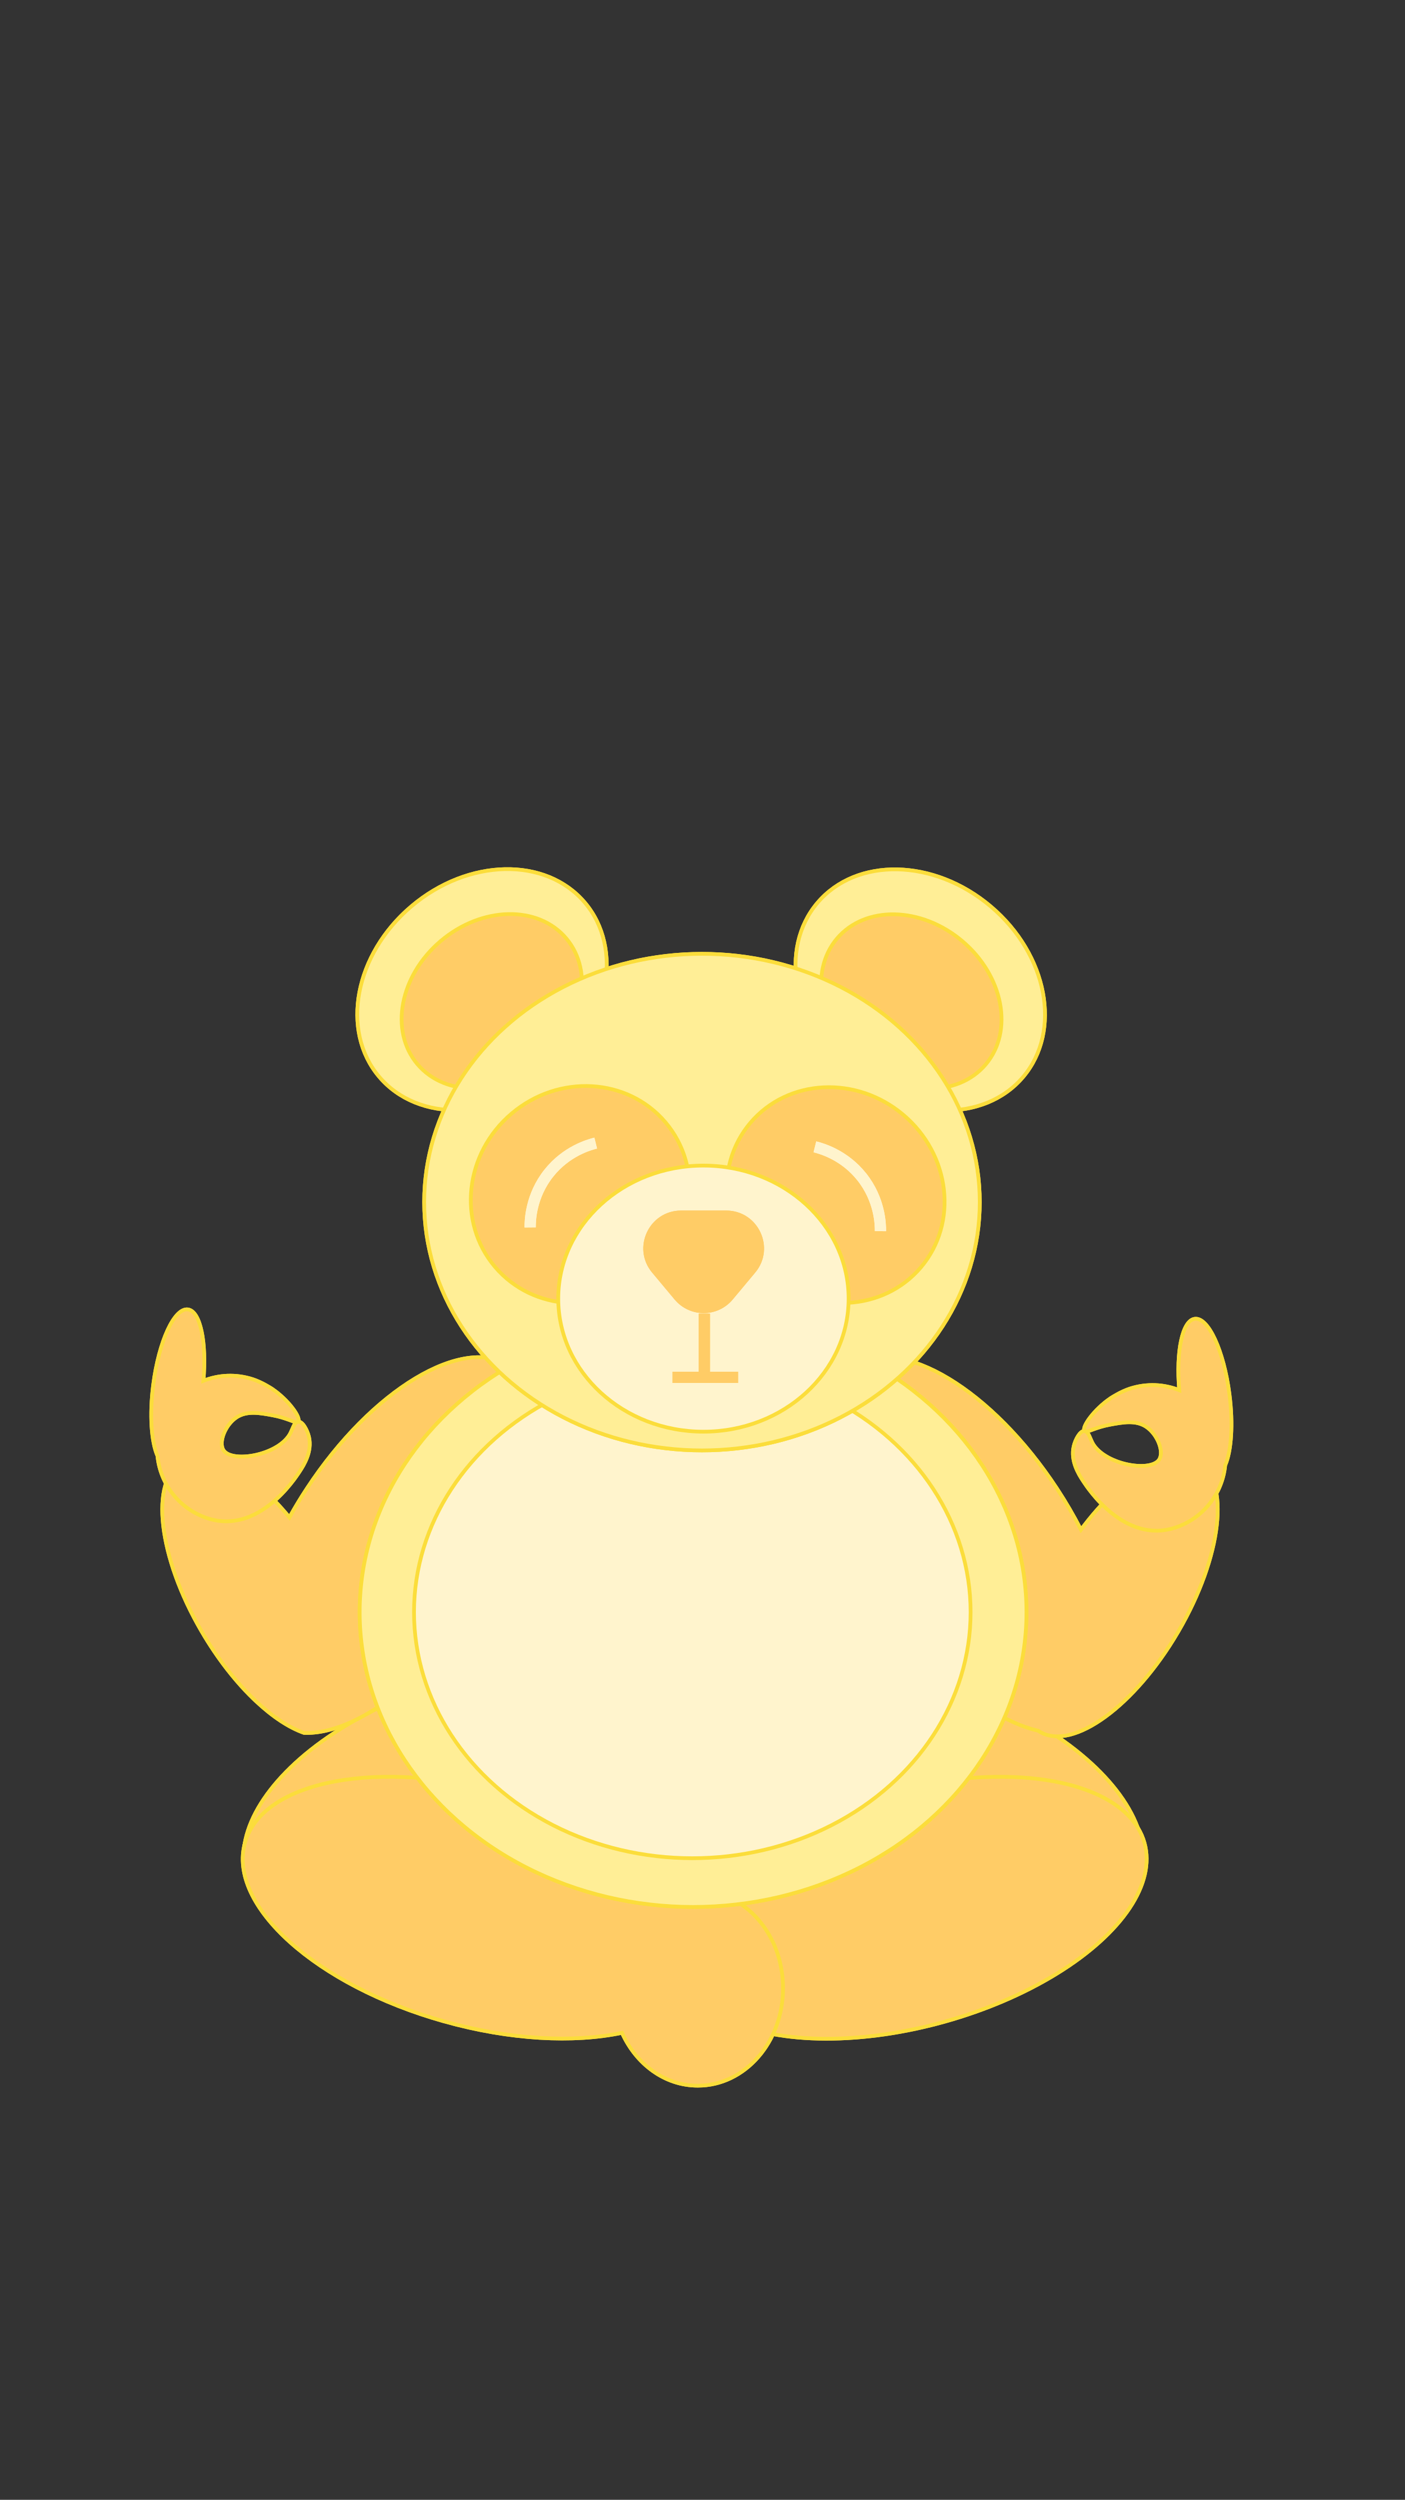 <?xml version="1.0" encoding="utf-8"?>
<!-- Generator: Adobe Illustrator 23.0.2, SVG Export Plug-In . SVG Version: 6.00 Build 0)  -->
<svg version="1.1" xmlns="http://www.w3.org/2000/svg" xmlns:xlink="http://www.w3.org/1999/xlink" x="0px" y="0px"
	 viewBox="0 0 750 1334" style="enable-background:new 0 0 750 1334;" xml:space="preserve">
<rect x="0" y="0" width="750" height="1334" fill="#333333" stroke="none"/>
<style type="text/css">
	.st0{display:none;}
	.st1{display:inline;}
	.st2{fill:#FFCC99;}
	.st3{fill:#CCCCFF;}
	.st4{fill:#D7D7FF;}
	.st5{fill:#E1E1FF;}
	.st6{fill:#EBEBFF;}
	.st7{fill:#F5F5FF;}
	.st8{fill:#FFCC66;stroke:#FBDD3B;stroke-width:2;stroke-miterlimit:10;}
	.st9{fill:#7F47DD;stroke:#BB83FF;stroke-width:2;stroke-miterlimit:10;}
	.st10{fill:#CC6633;stroke:#FF6633;stroke-width:2;stroke-miterlimit:10;}
	.st11{fill:#FFEE96;stroke:#FBDD3B;stroke-width:2;stroke-miterlimit:10;}
	.st12{fill:#FFF4CD;stroke:#FBDD3B;stroke-width:2;stroke-miterlimit:10;}
	.st13{fill:#CC99FF;stroke:#BB83FF;stroke-width:2;stroke-miterlimit:10;}
	.st14{fill:#FFF4CD;stroke:#BB83FF;stroke-width:2;stroke-miterlimit:10;}
	.st15{fill:#FF9966;stroke:#FF6633;stroke-width:2;stroke-miterlimit:10;}
	.st16{fill:#FFF4CD;stroke:#FF6633;stroke-width:2;stroke-miterlimit:10;}
	.st17{fill:#FFCC66;}
	.st18{fill:none;stroke:#FFCC66;stroke-width:6;stroke-miterlimit:10;}
	.st19{fill:none;stroke:#FFF4CD;stroke-width:6;stroke-miterlimit:10;}
</style>
<g id="Layer_8" class="st0">
	<g id="Layer_1" class="st1">
		<rect x="-0.5" y="0.5" class="st2" width="750" height="1334"/>
		<path class="st3" d="M697.95,853.48c0.03,0.48,0.05,0.96,0.05,1.45c-0.44,157.78-145,285.57-323.25,285.57
			S51.94,1012.71,51.5,854.93c0-0.48,0.01-0.97,0.05-1.45c1.09-16.34,2.99-34.31,5.78-53.66
			c18.14-125.62,88.88-328.39,193.09-476.61c34.17-48.09,106.13-126.33,106.13-126.33s26.76-9.78,36.4,0
			c35.76,36.31,71.96,78.24,106.13,126.33c118.98,167.47,174.96,351,193.09,476.61C694.96,819.17,696.87,837.14,697.95,853.48z"/>
	</g>
	<g id="Layer_11" class="st1">
	</g>
	<g id="Layer_12" class="st1">
	</g>
	<g id="Layer_2" class="st1">
		<path class="st4" d="M661.67,869.02c0.03,0.43,0.04,0.86,0.04,1.29c-0.39,139.89-128.57,253.19-286.6,253.19
			S88.89,1010.2,88.5,870.31c0-0.43,0.01-0.86,0.04-1.29c0.96-14.49,2.65-30.42,5.13-47.58c16.08-111.38,78.8-291.16,171.2-422.58
			c30.29-42.64,94.1-112.01,94.1-112.01s23.73-8.67,32.27,0c31.7,32.19,63.8,69.37,94.1,112.01
			c105.49,148.49,155.12,311.2,171.2,422.58C659.01,838.6,660.7,854.53,661.67,869.02z"/>
	</g>
	<g id="Layer_3" class="st1">
		<path class="st5" d="M620.83,889.35c0.02,0.37,0.04,0.73,0.04,1.1c-0.34,119.92-110.21,217.05-245.68,217.05
			s-245.35-97.13-245.68-217.05c0-0.37,0.01-0.73,0.04-1.1c0.83-12.42,2.27-26.08,4.39-40.79
			c13.79-95.47,67.55-249.59,146.76-362.25c25.97-36.55,80.66-96.01,80.66-96.01s20.34-7.44,27.67,0
			c27.18,27.6,54.69,59.47,80.66,96.01c90.43,127.29,132.97,266.77,146.76,362.25C618.56,863.27,620.01,876.94,620.83,889.35z"/>
		<path class="st5" d="M620.83,889.35c0.02,0.37,0.04,0.73,0.04,1.1c-0.34,119.92-110.21,217.05-245.68,217.05
			s-245.35-97.13-245.68-217.05c0-0.37,0.01-0.73,0.04-1.1c0.83-12.42,2.27-26.08,4.39-40.79
			c13.79-95.47,67.55-249.59,146.76-362.25c25.97-36.55,80.66-96.01,80.66-96.01s20.34-7.44,27.67,0
			c27.18,27.6,54.69,59.47,80.66,96.01c90.43,127.29,132.97,266.77,146.76,362.25C618.56,863.27,620.01,876.94,620.83,889.35z"/>
	</g>
	<g id="Layer_4" class="st1">
		<path class="st6" d="M589.78,897.9c0.02,0.32,0.03,0.64,0.03,0.96c-0.29,104.77-96.29,189.63-214.65,189.63
			S160.8,1003.64,160.5,898.87c0-0.32,0.01-0.64,0.03-0.96c0.72-10.85,1.99-22.78,3.84-35.64
			c12.04-83.42,59.02-218.07,128.22-316.49c22.69-31.93,70.47-83.89,70.47-83.89s17.77-6.5,24.17,0
			c23.75,24.11,47.79,51.95,70.47,83.89c79.01,111.21,116.18,233.08,128.22,316.49C587.79,875.12,589.06,887.06,589.78,897.9z"/>
	</g>
	<g id="Layer_5" class="st1">
		<ellipse class="st7" cx="375" cy="905.5" rx="183" ry="163.5"/>
	</g>
</g>
<g id="Layer_10">
	
		<ellipse transform="matrix(0.303 -0.953 0.953 0.303 -579.039 1135.489)" class="st8" cx="486.56" cy="963.5" rx="67.51" ry="128.08"/>
	
		<ellipse transform="matrix(0.953 -0.303 0.303 0.953 -279.835 122.004)" class="st8" cx="253.56" cy="963.5" rx="128.08" ry="67.51"/>
	<path class="st8" d="M255.74,854.7c-20.63,31.41-46.23,54.5-68.92,64.53c-8.75,3.86-17.06,5.79-24.49,5.51
		c-8.02-2.79-16.89-8.65-25.72-16.95c-10.15-9.53-20.25-22.25-28.98-37.21c-23.25-39.84-27.9-80.42-10.4-90.63
		c13.64-7.97,36.73,4.88,57.27,29.81c2.84-5.15,5.95-10.31,9.32-15.43c34.67-52.79,83.35-82.07,108.73-65.4
		C297.93,745.61,290.4,801.91,255.74,854.7z"/>
	<path class="st8" d="M629.02,870.58c-23.25,39.85-56.29,63.87-73.79,53.66c-0.35-0.2-0.68-0.42-1.01-0.65
		c-25.37-5.72-57.07-31.38-81.71-68.89c-34.67-52.79-42.24-109.07-16.9-125.71c25.33-16.64,73.98,12.66,108.65,65.45
		c4.77,7.27,9.03,14.6,12.76,21.89c21.7-29.18,47.6-45.02,62.4-36.38C656.92,790.16,652.27,830.74,629.02,870.58z"/>
	<path class="st8" d="M159.99,785.18c-2.67,4.09-22.1,33.83-49.14,25.05c-15.22-4.94-25.32-18.35-26.79-33.32
		c-3.28-7.52-4.33-21.87-2.25-37.99c2.98-23.1,11.25-41.07,18.48-40.15c6.65,0.86,10.1,17.43,8.29,38.08
		c8.13-3.22,17.39-3.72,26.36-0.81c4.9,1.59,9.77,4.76,10.3,5.11c8.88,6.01,15.55,15.45,13.92,17.47c-0.32,0.02-0.61,0.14-0.87,0.33
		c-1.72-0.08-5.51-2.34-12.75-3.7c-6.87-1.27-13.73-2.55-19.28,1.1c-6.15,4.05-9.84,13.61-6.82,17.76
		c4.91,6.74,29.68,2.36,35.66-9.45c1-1.99,1.78-4.78,3.19-5.71c0.39,0.01,0.68-0.08,0.87-0.33c2.35-0.16,4.87,4.46,5.76,8.18
		C166.76,774.62,162.15,781.87,159.99,785.18z"/>
	<path class="st8" d="M578.09,790.18c2.67,4.09,22.1,33.83,49.14,25.05c15.22-4.94,25.32-18.35,26.79-33.32
		c3.28-7.52,4.33-21.87,2.25-37.99c-2.98-23.1-11.25-41.07-18.48-40.15c-6.65,0.86-10.1,17.43-8.29,38.08
		c-8.13-3.22-17.39-3.72-26.36-0.81c-4.9,1.59-9.77,4.76-10.3,5.11c-8.88,6.01-15.55,15.45-13.92,17.47
		c0.32,0.02,0.61,0.14,0.87,0.33c1.72-0.08,5.51-2.34,12.75-3.7c6.87-1.27,13.73-2.55,19.28,1.1c6.15,4.05,9.84,13.61,6.82,17.76
		c-4.91,6.74-29.68,2.36-35.66-9.45c-1-1.99-1.78-4.78-3.19-5.71c-0.39,0.01-0.68-0.08-0.87-0.33c-2.35-0.16-4.87,4.46-5.76,8.18
		C571.31,779.62,575.92,786.87,578.09,790.18z"/>
	<ellipse transform="matrix(0.963 -0.271 0.271 0.963 -257.226 169.696)" class="st8" cx="487" cy="1018" rx="128" ry="63"/>
	<ellipse class="st8" cx="269.5" cy="846.5" rx="36.5" ry="45.5"/>
	<ellipse class="st8" cx="269.5" cy="846.5" rx="36.5" ry="45.5"/>
	<ellipse class="st8" cx="269.5" cy="847" rx="36.5" ry="52"/>
	<path class="st8" d="M418,1061c0,28.72-20.37,52-45.5,52c-17.63,0-32.91-11.45-40.47-28.21c-25.77,5.42-59.71,3.79-95.07-6.14
		c-68.06-19.12-115.6-61.78-106.19-95.28c9.41-33.49,72.22-45.14,140.27-26.02c40.78,11.46,74.19,31.36,92.4,52.68
		c2.93-0.68,5.96-1.03,9.06-1.03C397.63,1009,418,1032.28,418,1061z"/>
	
		<ellipse transform="matrix(0.303 -0.953 0.953 0.303 -579.039 1135.489)" class="st8" cx="486.56" cy="963.5" rx="67.51" ry="128.08"/>
	
		<ellipse transform="matrix(0.953 -0.303 0.303 0.953 -279.835 122.004)" class="st8" cx="253.56" cy="963.5" rx="128.08" ry="67.51"/>
	<path class="st8" d="M255.74,854.7c-20.63,31.41-46.23,54.5-68.92,64.53c-8.75,3.86-17.06,5.79-24.49,5.51
		c-8.02-2.79-16.89-8.65-25.72-16.95c-10.15-9.53-20.25-22.25-28.98-37.21c-23.25-39.84-27.9-80.42-10.4-90.63
		c13.64-7.97,36.73,4.88,57.27,29.81c2.84-5.15,5.95-10.31,9.32-15.43c34.67-52.79,83.35-82.07,108.73-65.4
		C297.93,745.61,290.4,801.91,255.74,854.7z"/>
	<path class="st8" d="M629.02,870.58c-23.25,39.85-56.29,63.87-73.79,53.66c-0.35-0.2-0.68-0.42-1.01-0.65
		c-25.37-5.72-57.07-31.38-81.71-68.89c-34.67-52.79-42.24-109.07-16.9-125.71c25.33-16.64,73.98,12.66,108.65,65.45
		c4.77,7.27,9.03,14.6,12.76,21.89c21.7-29.18,47.6-45.02,62.4-36.38C656.92,790.16,652.27,830.74,629.02,870.58z"/>
	<path class="st8" d="M159.99,785.18c-2.67,4.09-22.1,33.83-49.14,25.05c-15.22-4.94-25.32-18.35-26.79-33.32
		c-3.28-7.52-4.33-21.87-2.25-37.99c2.98-23.1,11.25-41.07,18.48-40.15c6.65,0.86,10.1,17.43,8.29,38.08
		c8.13-3.22,17.39-3.72,26.36-0.81c4.9,1.59,9.77,4.76,10.3,5.11c8.88,6.01,15.55,15.45,13.92,17.47c-0.32,0.02-0.61,0.14-0.87,0.33
		c-1.72-0.08-5.51-2.34-12.75-3.7c-6.87-1.27-13.73-2.55-19.28,1.1c-6.15,4.05-9.84,13.61-6.82,17.76
		c4.91,6.74,29.68,2.36,35.66-9.45c1-1.99,1.78-4.78,3.19-5.71c0.39,0.01,0.68-0.08,0.87-0.33c2.35-0.16,4.87,4.46,5.76,8.18
		C166.76,774.62,162.15,781.87,159.99,785.18z"/>
	<path class="st8" d="M578.09,790.18c2.67,4.09,22.1,33.83,49.14,25.05c15.22-4.94,25.32-18.35,26.79-33.32
		c3.28-7.52,4.33-21.87,2.25-37.99c-2.98-23.1-11.25-41.07-18.48-40.15c-6.65,0.86-10.1,17.43-8.29,38.08
		c-8.13-3.22-17.39-3.72-26.36-0.81c-4.9,1.59-9.77,4.76-10.3,5.11c-8.88,6.01-15.55,15.45-13.92,17.47
		c0.32,0.02,0.61,0.14,0.87,0.33c1.72-0.08,5.51-2.34,12.75-3.7c6.87-1.27,13.73-2.55,19.28,1.1c6.15,4.05,9.84,13.61,6.82,17.76
		c-4.91,6.74-29.68,2.36-35.66-9.45c-1-1.99-1.78-4.78-3.19-5.71c-0.39,0.01-0.68-0.08-0.87-0.33c-2.35-0.16-4.87,4.46-5.76,8.18
		C571.31,779.62,575.92,786.87,578.09,790.18z"/>
	<ellipse transform="matrix(0.963 -0.271 0.271 0.963 -257.226 169.696)" class="st8" cx="487" cy="1018" rx="128" ry="63"/>
	<path class="st8" d="M418,1061c0,28.72-20.37,52-45.5,52c-17.63,0-32.91-11.45-40.47-28.21c-25.77,5.42-59.71,3.79-95.07-6.14
		c-68.06-19.12-115.6-61.78-106.19-95.28c9.41-33.49,72.22-45.14,140.27-26.02c40.78,11.46,74.19,31.36,92.4,52.68
		c2.93-0.68,5.96-1.03,9.06-1.03C397.63,1009,418,1032.28,418,1061z"/>
</g>
<g id="Layer_7">
	<ellipse class="st11" cx="369.97" cy="860.31" rx="177.97" ry="157.31"/>
	<ellipse class="st12" cx="369.56" cy="860.31" rx="148.56" ry="131.31"/>
	<ellipse class="st11" cx="369.97" cy="860.31" rx="177.97" ry="157.31"/>
	<ellipse class="st12" cx="369.56" cy="860.31" rx="148.56" ry="131.31"/>
</g>
<g id="Layer_6">
	
		<ellipse transform="matrix(0.763 -0.646 0.646 0.763 -280.348 291.406)" class="st11" cx="257.43" cy="528.22" rx="71.93" ry="58.32"/>
	
		<ellipse transform="matrix(0.646 -0.763 0.763 0.646 -229.25 561.991)" class="st11" cx="491.43" cy="528.22" rx="58.32" ry="71.93"/>
	
		<ellipse transform="matrix(0.763 -0.646 0.646 0.763 -283.103 296.252)" class="st8" cx="262.67" cy="534.4" rx="52.02" ry="42.18"/>
	
		<ellipse transform="matrix(0.646 -0.763 0.763 0.646 -235.654 560.543)" class="st8" cx="486.67" cy="534.4" rx="42.18" ry="52.02"/>
	<ellipse class="st11" cx="374.72" cy="641.5" rx="148.29" ry="132.5"/>
	
		<ellipse transform="matrix(0.763 -0.647 0.647 0.763 -338.762 351.481)" class="st8" cx="309.52" cy="637.31" rx="59.63" ry="56.66"/>
	
		<ellipse transform="matrix(0.647 -0.763 0.763 0.647 -328.983 565.2)" class="st8" cx="445.75" cy="637.8" rx="56.02" ry="59.63"/>
	<ellipse class="st12" cx="375.5" cy="693" rx="77.5" ry="71"/>
	
		<ellipse transform="matrix(0.763 -0.646 0.646 0.763 -280.348 291.406)" class="st11" cx="257.43" cy="528.22" rx="71.93" ry="58.32"/>
	
		<ellipse transform="matrix(0.646 -0.763 0.763 0.646 -229.25 561.991)" class="st11" cx="491.43" cy="528.22" rx="58.32" ry="71.93"/>
	
		<ellipse transform="matrix(0.763 -0.646 0.646 0.763 -283.103 296.252)" class="st8" cx="262.67" cy="534.4" rx="52.02" ry="42.18"/>
	
		<ellipse transform="matrix(0.646 -0.763 0.763 0.646 -235.654 560.543)" class="st8" cx="486.67" cy="534.4" rx="42.18" ry="52.02"/>
	<ellipse class="st11" cx="374.72" cy="641.5" rx="148.29" ry="132.5"/>
	
		<ellipse transform="matrix(0.763 -0.647 0.647 0.763 -338.762 351.481)" class="st8" cx="309.52" cy="637.31" rx="59.63" ry="56.66"/>
	
		<ellipse transform="matrix(0.647 -0.763 0.763 0.647 -328.983 565.2)" class="st8" cx="445.75" cy="637.8" rx="56.02" ry="59.63"/>
	<ellipse class="st12" cx="375.5" cy="693" rx="77.5" ry="71"/>
</g>
<g id="Layer_9">
	<path class="st17" d="M391.1,693.49l12.02-14.38c10.98-13.13,1.64-33.11-15.48-33.11h-24.04c-17.12,0-26.45,19.97-15.48,33.11
		l12.02,14.38C368.21,703.13,383.04,703.13,391.1,693.49z"/>
	<line class="st18" x1="376" y1="701" x2="376" y2="735"/>
	<line class="st18" x1="359" y1="735" x2="394" y2="735"/>
	<path class="st19" d="M318,610c-3.76,0.93-15.75,4.38-25,16c-9.66,12.13-10.03,25.22-10,29"/>
	<path class="st19" d="M435,612c3.76,0.93,15.75,4.38,25,16c9.66,12.13,10.03,25.22,10,29"/>
	<path class="st17" d="M391.1,693.49l12.02-14.38c10.98-13.13,1.64-33.11-15.48-33.11h-24.04c-17.12,0-26.45,19.97-15.48,33.11
		l12.02,14.38C368.21,703.13,383.04,703.13,391.1,693.49z"/>
	<line class="st18" x1="376" y1="701" x2="376" y2="735"/>
	<path class="st19" d="M318,610c-3.76,0.93-15.75,4.38-25,16c-9.66,12.13-10.03,25.22-10,29"/>
	<path class="st19" d="M435,612c3.76,0.93,15.75,4.38,25,16c9.66,12.13,10.03,25.22,10,29"/>
	<line class="st18" x1="359" y1="735" x2="394" y2="735"/>
</g>
</svg>
